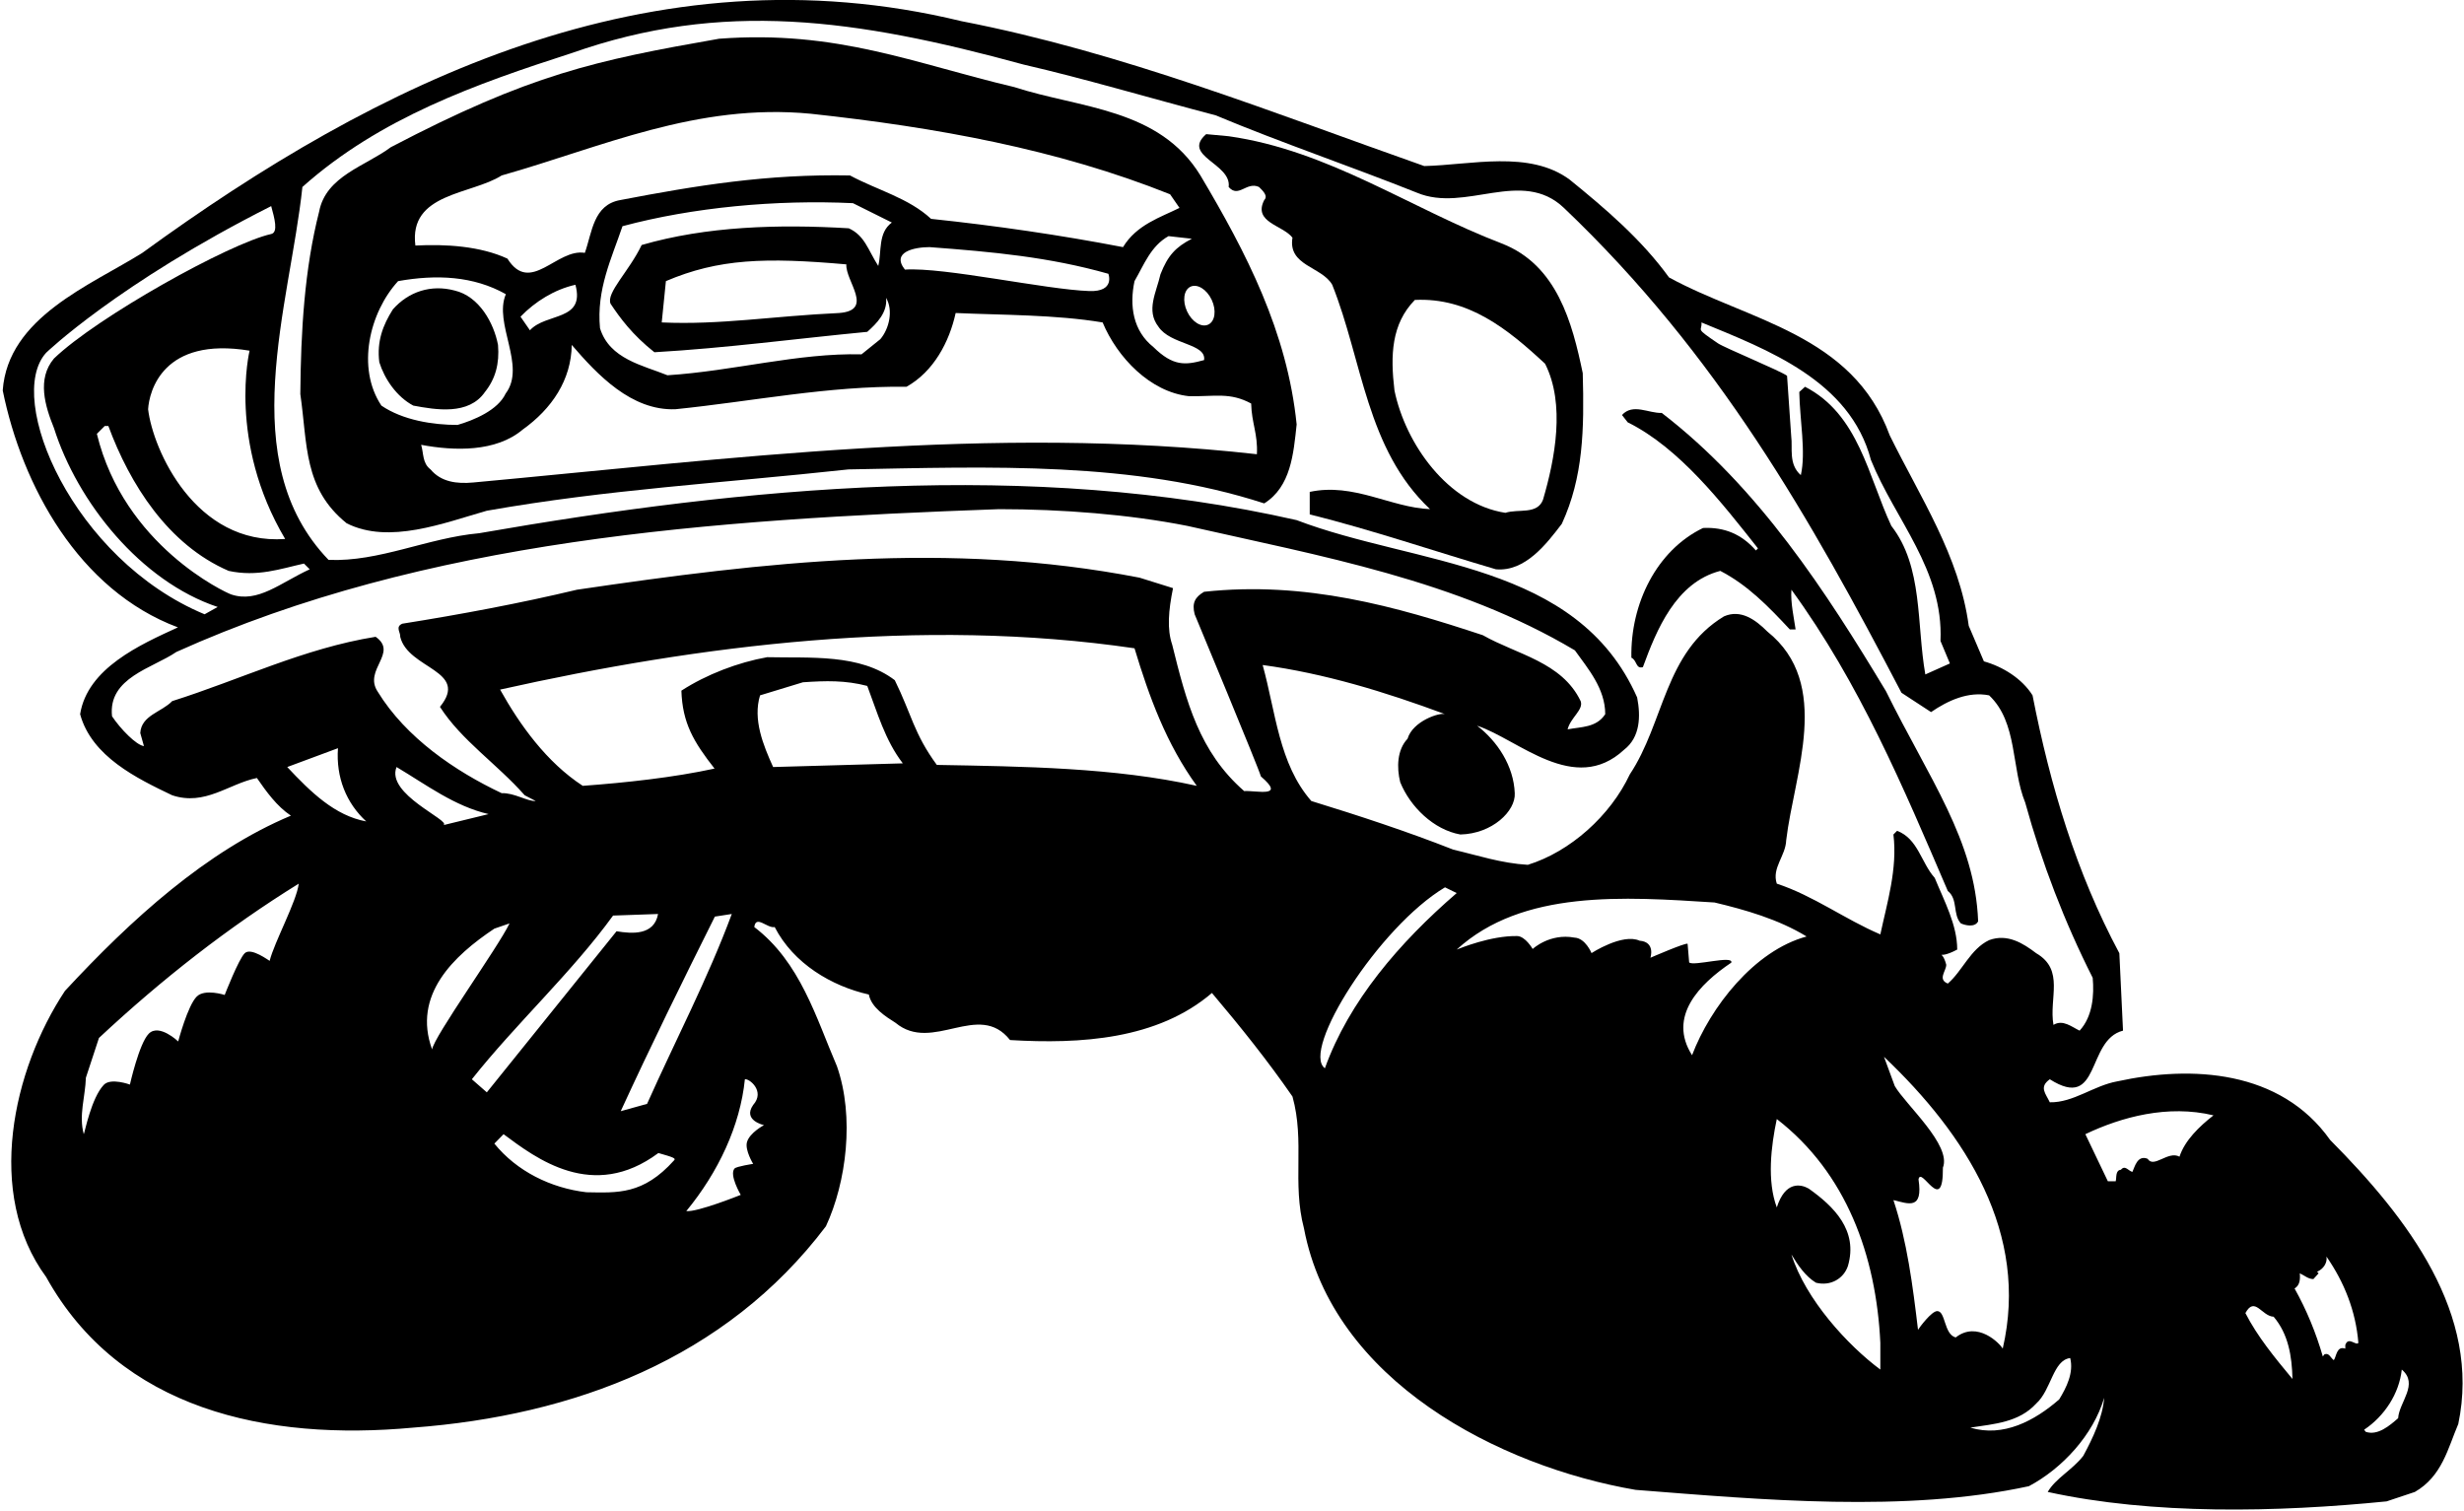 <?xml version="1.0" encoding="UTF-8"?>
<svg xmlns="http://www.w3.org/2000/svg" xmlns:xlink="http://www.w3.org/1999/xlink" width="530pt" height="325pt" viewBox="0 0 530 325" version="1.1">
<g id="surface1">
<path style=" stroke:none;fill-rule:nonzero;fill:rgb(0%,0%,0%);fill-opacity:1;" d="M 501.207 245.188 C 490.52 230.113 471.395 229.098 455.418 232.586 C 450.355 233.488 445.969 237.199 440.906 237.086 C 440.008 235.176 438.543 233.824 440.906 232.137 C 451.93 239.113 448.668 223.699 456.656 221.676 L 455.867 205.023 C 446.645 187.812 441.02 169.137 437.195 149.562 C 434.945 145.961 430.781 143.375 426.73 142.25 L 423.469 134.602 C 421.445 119.523 413.008 106.926 406.48 93.648 C 398.492 71.824 376.105 69.012 359.008 59.676 C 353.047 51.465 345.395 44.938 337.633 38.637 C 328.969 32.227 316.371 35.488 306.355 35.715 C 273.73 24.238 241.559 11.301 206.797 4.551 C 139.973 -11.648 81.023 17.715 30.621 54.387 C 19.484 61.363 1.711 68.227 0.586 83.977 C 4.746 104.449 16.898 126.949 38.273 134.938 C 30.172 138.648 18.809 143.711 17.234 153.613 C 19.711 162.727 29.496 167.449 37.035 171.051 C 44.121 173.41 49.184 168.574 55.258 167.336 C 57.285 170.262 59.535 173.41 62.57 175.438 C 44.348 183.086 28.258 197.711 13.973 213.125 C 2.723 230.113 -3.242 256.773 9.922 274.66 C 25.785 303.234 57.398 309.984 88.898 307.062 C 123.32 304.473 156.059 292.324 177.656 263.75 C 182.047 254.301 183.848 240.238 180.02 229.324 C 175.52 218.863 172.145 206.938 162.246 199.398 C 162.582 196.699 165.059 199.738 166.633 199.398 C 170.684 207.273 178.895 212.113 186.883 213.91 C 187.445 216.727 190.484 218.637 192.621 219.988 C 200.609 226.625 210.508 215.148 217.258 223.699 C 232.445 224.602 248.984 223.586 260.684 213.574 C 266.871 220.887 272.719 228.199 278.008 235.848 C 280.707 245.523 277.895 254.41 280.48 264.199 C 286.672 296.938 322.332 315.387 351.809 320.449 C 379.031 322.586 409.969 325.398 436.406 319.66 C 443.605 315.836 450.242 308.637 452.605 300.648 C 452.27 304.812 450.242 309.199 448.105 313.137 C 445.742 316.176 442.145 317.973 440.457 320.898 C 463.07 325.848 489.73 325.285 513.355 322.926 L 519.43 320.898 C 525.281 317.523 526.52 311.562 528.77 306.273 C 533.719 282.648 517.969 262.062 501.207 245.188 Z M 365.98 69.352 C 380.156 75.199 397.934 81.84 402.434 98.938 C 407.605 111.762 418.07 122.562 417.395 137.863 L 419.418 142.699 L 414.133 145.062 C 412.219 134.262 413.684 121.887 406.82 113.113 C 401.867 102.539 399.844 89.148 388.258 83.188 L 387.02 84.312 C 387.133 90.387 388.48 97.25 387.355 102.199 C 384.656 99.84 385.629 96.352 385.289 93.875 L 384.391 80.824 C 383.008 79.785 370.953 74.809 369.539 73.852 C 364.395 70.359 366.164 71.375 365.98 69.352 Z M 9.922 75.875 C 9.922 75.875 25.383 60.953 58.332 44.332 C 59.035 46.895 59.898 49.984 58.332 50.332 C 49.332 52.332 20.836 68.227 11.609 77.113 C 7.898 81.5 9.695 87.352 11.609 92.074 C 16.672 108.051 30.285 125.039 46.82 130.551 L 44.008 132.125 C 15.668 120.332 1 85.668 9.922 75.875 Z M 31.859 88.023 C 32.086 84.199 35 72.332 53.684 75.426 C 53.684 75.426 48.918 95 61.336 115.926 C 42 117.332 32.871 96.688 31.859 88.023 Z M 65.383 121.215 L 66.621 122.449 C 60.332 125.332 55.461 129.797 49.715 127.852 C 48.48 127.434 26.668 117.332 20.836 93.312 L 22.523 91.625 L 23.309 91.625 C 27.922 104.113 36.133 117.164 49.184 122.789 C 55.371 124.137 60.32 122.34 65.383 121.215 Z M 58 206.668 C 57.859 206.637 54.051 203.734 52.668 205 C 51.363 206.191 48.332 214 48.332 214 C 48.332 214 44.074 212.621 42.332 214.332 C 40.359 216.277 38.332 224 38.332 224 C 38.332 224 34.23 220.078 32 222.332 C 29.918 224.438 27.945 233.277 27.945 233.277 C 27.945 233.277 23.828 231.758 22.332 233.332 C 19.645 236.164 18.25 243.496 18.023 243.949 C 16.898 239.898 18.359 235.848 18.473 231.801 L 21.285 223.25 C 34.898 210.535 49.184 199.398 64.258 190.062 C 63.809 193.887 59.012 202.617 58 206.668 Z M 61.785 164.977 L 72.695 160.926 C 72.246 167.227 74.496 172.738 78.773 176.676 C 72.023 175.438 66.848 170.375 61.785 164.977 Z M 85.297 164.977 C 91.711 168.801 97.785 173.41 105.098 175.102 L 95.422 177.461 C 96.996 176.449 82.934 170.824 85.297 164.977 Z M 106.336 199.738 L 109.598 198.613 C 107.121 203.785 93.285 223.023 92.945 225.723 C 88.672 214.023 97.559 205.586 106.336 199.738 Z M 101.496 232.137 C 110.945 220.211 122.984 209.188 131.871 196.926 L 141.547 196.586 C 140.715 201.199 135.992 200.863 132.617 200.301 L 104.715 234.949 Z M 153.766 197.148 L 157.406 196.586 C 152.234 210.535 145.258 223.812 139.184 237.426 L 133.516 239 C 140.039 224.824 146.789 211.102 153.766 197.148 Z M 144.992 249.574 C 138.332 257 132.84 256.551 126.133 256.438 C 118.484 255.535 111.172 251.938 106.336 245.973 L 108.316 243.949 C 115.289 249.125 127.5 258.5 141.617 248 C 144.766 248.898 145.441 249.125 144.992 249.574 Z M 162 237.668 C 159.668 241 164.332 242 164.332 242 C 164.332 242 161.219 243.645 160.668 245.668 C 160.199 247.383 162 250.332 162 250.332 C 162 250.332 158.426 250.867 158 251.332 C 156.781 252.672 159.332 257 159.332 257 C 159.332 257 149.957 260.773 147.621 260.488 C 154.484 252.16 159.211 242.148 160.223 232.137 C 161.098 231.918 164.668 234.668 162 237.668 Z M 166.297 164.977 C 164.156 160.25 161.906 154.738 163.484 149.562 L 172.707 146.75 C 177.656 146.41 181.82 146.301 186.547 147.535 C 188.684 153.16 190.371 159.238 194.195 164.188 Z M 201.508 164.523 C 196.559 157.773 196.066 153.613 192.465 146.301 C 184.93 140.562 174.242 141.574 165.016 141.352 C 158.715 142.477 151.965 145.062 146.566 148.551 C 146.789 155.523 149.195 159.574 153.695 165.312 C 144.922 167.227 134.57 168.352 125.348 169.023 C 117.586 163.961 111.848 155.977 107.57 148.324 C 150.32 138.762 198.02 132.688 244.031 139.438 C 247.184 149.898 250.895 160.023 257.422 169.023 C 239.758 165.086 220.184 164.863 201.508 164.523 Z M 267.613 170.148 C 257.941 161.711 255.172 150.91 252.133 138.648 C 251 135.332 251.332 131.332 252.316 126.5 L 245.113 124.25 C 203.941 116.262 164.609 120.875 124.109 126.84 C 111.848 129.762 99.246 132.125 86.535 134.148 C 84.961 134.824 86.195 136.062 86.086 136.965 C 87.773 143.938 101.047 144.16 94.633 152.035 C 99.246 159.238 106.895 164.301 112.859 171.051 L 115.223 172.285 C 113.422 172.398 110.609 170.488 107.91 170.602 C 97.898 165.875 87.32 158.676 81.246 148.773 C 78.098 144.051 85.746 140.449 80.797 136.965 C 65.383 139.438 51.66 146.188 37.035 150.801 C 34.785 153.16 30.398 153.836 30.172 157.66 L 30.961 160.477 C 29.273 160.25 25.898 156.762 24.098 154.062 C 23.195 145.738 32.871 143.711 37.934 140.227 C 91.598 116.039 152.57 111.762 214.895 109.512 C 228.395 109.512 242.906 110.637 255.395 113.113 C 284.195 119.637 313.445 124.812 338.758 139.887 C 341.57 143.824 345.281 148.102 345.281 153.613 C 343.371 156.535 340.105 156.312 337.184 156.875 C 337.855 154.285 340.668 152.668 339.996 150.801 C 335.945 142.363 326.27 140.785 318.957 136.625 C 300.281 130.438 280.82 124.926 258.996 127.285 C 257.082 128.41 256.332 129.668 256.969 132.125 C 256.969 132.125 270.879 165.535 271.215 167 C 276.668 171.668 270.332 170 267.613 170.148 Z M 284.98 229.773 C 279.766 225.949 296.527 199.398 310.816 190.852 L 313.332 192.086 C 300.957 202.773 290.156 215.375 284.98 229.773 Z M 363.957 226.961 C 358.668 218.668 365.531 211.66 372.395 207.051 C 372.957 205.363 364.234 207.898 363.332 207 L 363 203 C 362.684 202.664 355 206 355 206 C 355 206 356.141 202.602 352.668 202.332 C 349 200.668 342.332 205 342.332 205 C 342.332 205 341.027 201.777 338.668 201.668 C 333.332 200.668 329.672 204.113 329.672 204.113 C 329.672 204.113 328.102 201.363 326.332 201.332 C 320.645 201.238 314.098 203.949 313.332 204.238 C 327.508 191.301 349.332 192.875 368.797 194.113 C 375.332 195.668 382.52 197.711 388.594 201.426 C 377.344 204.461 367.895 216.613 363.957 226.961 Z M 404.457 294.574 C 397.48 289.398 388.367 279.5 385.332 269.824 C 386.684 272.074 388.367 274.551 390.617 275.898 C 393.77 276.688 396.582 275 397.48 272.301 C 399.73 264.648 394.445 259.473 389.043 255.648 C 387.332 254.668 384 254 382.184 259.699 C 380.047 253.961 380.945 246.535 382.184 240.688 C 397.145 252.273 403.559 270.051 404.457 288.836 Z M 382.184 190.062 C 381.059 186.688 384.094 184.102 384.207 180.727 C 385.895 166.438 394.219 147.086 380.156 135.84 C 377.57 133.25 374.422 131 370.82 132.574 C 357.996 140.34 357.996 155.41 350.57 166.551 C 346.406 175.438 337.746 183.199 328.633 186.012 C 322.895 185.676 317.902 183.988 312.613 182.75 C 302.602 178.812 292.297 175.438 282.059 172.285 C 275.082 164.301 274.406 153.16 271.594 143.035 C 284.871 144.836 297.809 148.773 310.855 153.613 C 309.73 153.16 303.883 155.074 302.758 158.898 C 300.508 161.262 300.395 165.086 301.184 168.238 C 303.32 173.523 308.383 178.477 314.121 179.488 C 321 179.332 326.047 174.426 325.82 170.602 C 325.594 164.75 322.105 159.461 317.719 156.086 C 326.605 159.012 338.645 171.16 349.332 161.262 C 352.82 158.562 352.934 154.062 352.145 150.012 C 339.207 120.762 304.559 121.664 278.906 111.875 C 221.531 98.824 160.445 104.676 103.07 114.688 C 91.934 115.699 81.586 120.875 70.672 120.426 C 50.195 99.164 62.348 65.75 65.047 40.215 C 81.695 25.363 102.395 18.051 122.984 11.414 C 155.332 0 184 4 220.184 13.891 C 233.281 16.91 247 21 261.469 24.801 C 275.758 30.762 290.383 35.715 304.781 41.449 C 315.246 45.84 327.281 36.051 336.395 44.715 C 369.469 76.215 389.426 111.539 409 149 L 415.367 153.16 C 418.969 150.688 423.355 148.66 427.855 149.562 C 434.043 155.41 432.582 165.199 435.617 172.625 C 439.219 185.676 444.055 198.273 450.133 210.312 C 450.469 214.023 450.133 218.637 447.32 221.676 C 445.633 220.887 443.719 219.199 441.695 220.438 C 440.684 214.699 444.168 208.625 437.98 205.023 C 435.168 202.887 431.793 200.75 427.855 202.211 C 423.809 204.125 422.117 208.852 418.969 211.551 C 416.719 210.648 418.633 208.852 418.633 207.5 C 417.617 203.562 416.156 206.824 420.992 204.238 C 420.992 198.949 418.184 193.773 416.156 188.824 C 413.23 185.562 412.559 180.387 408.059 178.699 L 407.27 179.488 C 408.168 186.91 405.918 194.113 404.457 200.977 C 396.809 197.711 390.059 192.648 382.184 190.062 Z M 416.668 282 C 415.453 282.039 412.895 285.48 412.559 286.023 C 411.434 276.574 410.195 266.898 407.27 258.125 C 410.531 258.91 413.668 260.332 412.668 253.668 C 413.23 250.629 418 261.668 417.914 251.148 C 419.828 246.312 409.926 237.648 407.562 233.598 L 405.242 227.301 C 422.906 244.062 436.52 265.324 430.781 290.074 C 430.172 288.965 425.332 284 420.668 287.668 C 418.098 287 418.52 281.941 416.668 282 Z M 442.93 300.988 C 437.645 305.598 430.895 309.199 423.809 307.062 C 428.98 306.273 434.27 305.938 437.98 301.887 C 441.242 298.961 441.582 292.551 445.293 292.098 C 446.082 295.25 444.508 298.398 442.93 300.988 Z M 468.805 248.785 C 466.332 247.438 463.293 251.375 461.945 249.238 C 459.695 248.336 459.133 251.148 458.68 252.051 C 457.895 251.938 457.105 250.473 456.207 251.598 C 454.969 251.711 455.305 253.285 455.082 254.074 L 453.395 254.074 L 448.555 243.949 C 456.32 240.238 466.332 237.535 476.117 239.898 C 473.082 242.262 469.93 245.301 468.805 248.785 Z M 482.98 282.426 C 485.008 278.711 486.469 283.098 489.055 283.211 C 492.207 286.926 492.992 291.648 493.105 296.598 C 489.281 291.988 485.57 287.488 482.98 282.426 Z M 504.469 289.285 L 504.469 290.074 C 502.555 289.398 502.555 291.875 501.992 292.551 C 501.316 292.098 500.98 290.863 499.969 291.312 L 499.633 291.762 C 498.168 286.699 496.145 281.75 493.555 277.137 C 494.68 276.461 494.793 275.223 494.68 273.875 C 495.695 274.324 496.48 275.113 497.605 275.113 L 498.73 273.875 L 498.395 273.535 C 499.742 272.973 500.645 271.625 500.418 270.273 C 504.242 275.785 506.719 281.973 507.281 288.836 C 506.719 289.512 505.145 287.375 504.469 289.285 Z M 515.832 305.035 C 514.031 306.609 511.441 308.859 508.855 307.961 L 508.52 307.512 C 512.906 304.586 516.055 299.75 516.617 294.574 C 520.332 297.723 516.055 301.551 515.832 305.035 "/>
<path style=" stroke:none;fill-rule:nonzero;fill:rgb(0%,0%,0%);fill-opacity:1;" d="M 218.156 18.727 C 196.668 13.668 180.09 6.422 154.668 8.332 C 128 13 114 16 84.059 31.664 C 78.66 35.715 70.109 37.852 68.648 45.5 C 65.496 57.875 64.711 71.152 64.598 84.762 C 66.172 95.562 65.23 105.012 74.566 112.551 C 83.68 117.164 95.605 112.438 104.715 109.852 C 130.93 105.238 154.484 104 182.496 100.965 C 213.094 100.398 243.922 99.164 271.934 108.273 C 277.672 104.676 278.23 97.59 278.906 91.289 C 276.883 71.375 268.105 54.387 258.207 37.738 C 249.32 23.227 232.332 23.332 218.156 18.727 Z M 256.363 51.352 C 252.879 53.152 251.191 54.949 249.613 59 C 248.715 62.938 246.465 66.762 249.164 70.25 C 251.754 74.188 259.516 73.852 258.996 77.449 C 254.945 78.574 252.316 78.801 248.082 74.637 C 243.695 71.152 242.906 65.75 244.031 60.465 C 246.059 56.977 247.52 52.926 251.344 50.789 Z M 107.91 37.738 C 129.395 31.664 149.871 22.102 174.395 24.465 C 201.395 27.387 227.496 32.113 251.684 41.789 L 253.707 44.715 C 249.656 46.738 244.484 48.312 241.559 53.152 C 228.059 50.562 214.219 48.539 200.27 47.074 C 195.434 42.574 188.684 40.887 182.832 37.738 C 165.059 37.402 149.871 39.875 133.445 43.027 C 127.598 44.039 127.371 50 125.797 54.387 C 119.723 53.375 114.098 63.5 109.145 55.625 C 103.297 52.926 95.871 52.477 89.348 52.812 C 87.883 41.449 101.383 41.902 107.91 37.738 Z M 234.316 62.602 C 224.914 62.285 203.098 57.426 194.645 57.988 C 191.609 54.164 196.781 53.152 199.934 53.152 C 213.547 54.164 225.695 55.289 238.406 58.887 C 238.406 58.887 239.934 62.789 234.316 62.602 Z M 180.473 67.324 C 166 68 155.047 69.914 142.336 69.352 L 143.234 60.465 C 154.598 55.625 164.668 55.332 182.047 56.863 C 181.82 60.465 188.121 66.762 180.473 67.324 Z M 182.566 49.102 C 167.492 48.199 151.965 48.652 138.016 52.699 C 135.332 58.332 130.332 63 131.332 65.332 C 133.359 68.371 136 72 140.758 75.762 C 156.281 74.863 171.246 72.84 186.547 71.375 C 188.57 69.574 190.934 67.215 190.594 64.062 C 192.172 66.762 191.27 70.699 189.359 72.949 L 185.309 76.215 C 171.695 75.875 157.746 79.812 143.57 80.715 C 138.285 78.574 131.086 77.227 129.059 70.59 C 128.27 62.262 131.535 55.625 133.895 48.652 C 148.973 44.602 166.93 42.914 183.465 43.699 L 191.832 47.863 C 188.797 50.113 189.695 54.051 188.906 57.199 C 186.668 53.668 186 50.668 182.566 49.102 Z M 113.984 71.039 L 111.961 68.113 C 115.109 64.852 119.27 62.262 123.77 61.25 C 125.91 69.125 117.473 67.215 113.984 71.039 Z M 82.035 87.238 C 76.633 79.137 79.445 67.215 85.633 60.465 C 93.848 59 101.836 59.34 108.809 63.277 C 106.109 69.574 113.266 78.688 108.766 84.648 C 107.078 88.25 101.902 90.387 98.418 91.398 C 93.129 91.398 86.648 90.387 82.035 87.238 Z M 269.121 86.789 C 269.23 91.062 270.582 93.312 270.355 97.699 C 213.207 91.289 156.734 98.715 101.836 103.773 C 98.234 104.113 94.859 103.664 92.609 100.965 C 90.809 99.613 91.148 97.477 90.586 95.676 C 97.785 97.023 106.672 97.25 112.41 92.414 C 118.711 87.914 122.871 81.727 122.984 74.188 C 128.496 80.602 135.809 88.363 145.258 88.023 C 161.797 86.34 178.223 82.965 194.984 83.188 C 200.832 79.926 204.207 73.512 205.559 67.324 C 215.684 67.777 227.047 67.664 237.172 69.352 C 240.32 76.887 247.406 84.312 255.734 85.215 C 261.359 85.324 264.508 84.312 269.121 86.789 Z M 260.641 64.504 C 261.691 66.758 261.355 69.137 259.891 69.816 C 258.426 70.5 256.387 69.23 255.34 66.977 C 254.289 64.723 254.621 62.344 256.086 61.66 C 257.551 60.98 259.59 62.25 260.641 64.504 "/>
<path style=" stroke:none;fill-rule:nonzero;fill:rgb(0%,0%,0%);fill-opacity:1;" d="M 104.309 84.312 C 106.559 81.5 107.461 78.238 107.121 74.188 C 106.223 69.465 103.07 63.727 97.785 62.488 C 92.723 61.137 87.883 62.715 84.508 66.539 C 82.371 69.914 81.023 73.402 81.586 77.902 C 82.711 81.5 85.297 85.324 88.898 87.238 C 93.734 88.137 100.82 89.375 104.309 84.312 "/>
<path style=" stroke:none;fill-rule:nonzero;fill:rgb(0%,0%,0%);fill-opacity:1;" d="M 323.008 52.363 C 303.32 44.824 285.77 32.34 264.281 29.301 L 259.445 28.852 C 254.047 33.574 264.957 35.152 264.281 40.215 C 266.422 42.688 268.105 38.977 270.809 40.215 C 271.594 41 272.832 42.125 271.934 43.027 C 269.457 47.863 275.98 48.426 278.008 51.125 C 276.996 57.199 284.309 57.312 286.559 61.25 C 293.082 77.562 293.871 96.574 307.594 109.512 C 299.156 109.176 291.172 103.773 281.719 105.801 L 281.719 110.637 C 295.219 114.012 308.383 118.512 321.77 122.449 C 328.07 123.012 332.684 116.938 335.945 112.664 C 340.559 102.648 340.781 92.414 340.445 80.262 C 338.195 69.465 334.934 56.977 323.008 52.363 Z M 331.895 107.488 C 330.656 110.75 326.605 109.398 323.797 110.301 C 311.422 108.387 302.309 95.449 299.945 83.977 C 299.047 76.438 299.27 69.688 304.332 64.512 C 315.809 63.949 324.246 70.699 332.344 78.238 C 336.73 86.898 334.48 98.715 331.895 107.488 "/>
<path style=" stroke:none;fill-rule:nonzero;fill:rgb(0%,0%,0%);fill-opacity:1;" d="M 421.781 198.613 C 422.793 199.062 424.82 199.512 425.492 198.16 C 424.84 180.719 414.965 167.527 405.668 148.668 C 392.844 127.402 378.355 104.898 357.434 88.812 C 354.621 88.926 351.246 86.676 348.883 89.262 L 350.121 90.84 C 361.258 96.352 370.48 108.273 378.133 117.949 L 377.684 118.398 C 374.645 114.914 370.934 113.34 366.32 113.562 C 356.309 118.398 350.684 129.875 350.906 141.465 C 352.145 142.023 351.809 143.938 353.383 143.488 C 356.309 135.5 360.469 125.262 370.031 122.789 C 375.883 125.824 380.27 130.324 384.992 135.387 L 386.23 135.387 C 385.895 133.023 385.105 129.535 385.332 126.84 C 400.07 147.086 409.406 169.363 418.969 191.637 C 421.219 193.438 419.98 196.699 421.781 198.613 "/>
</g>
</svg>
